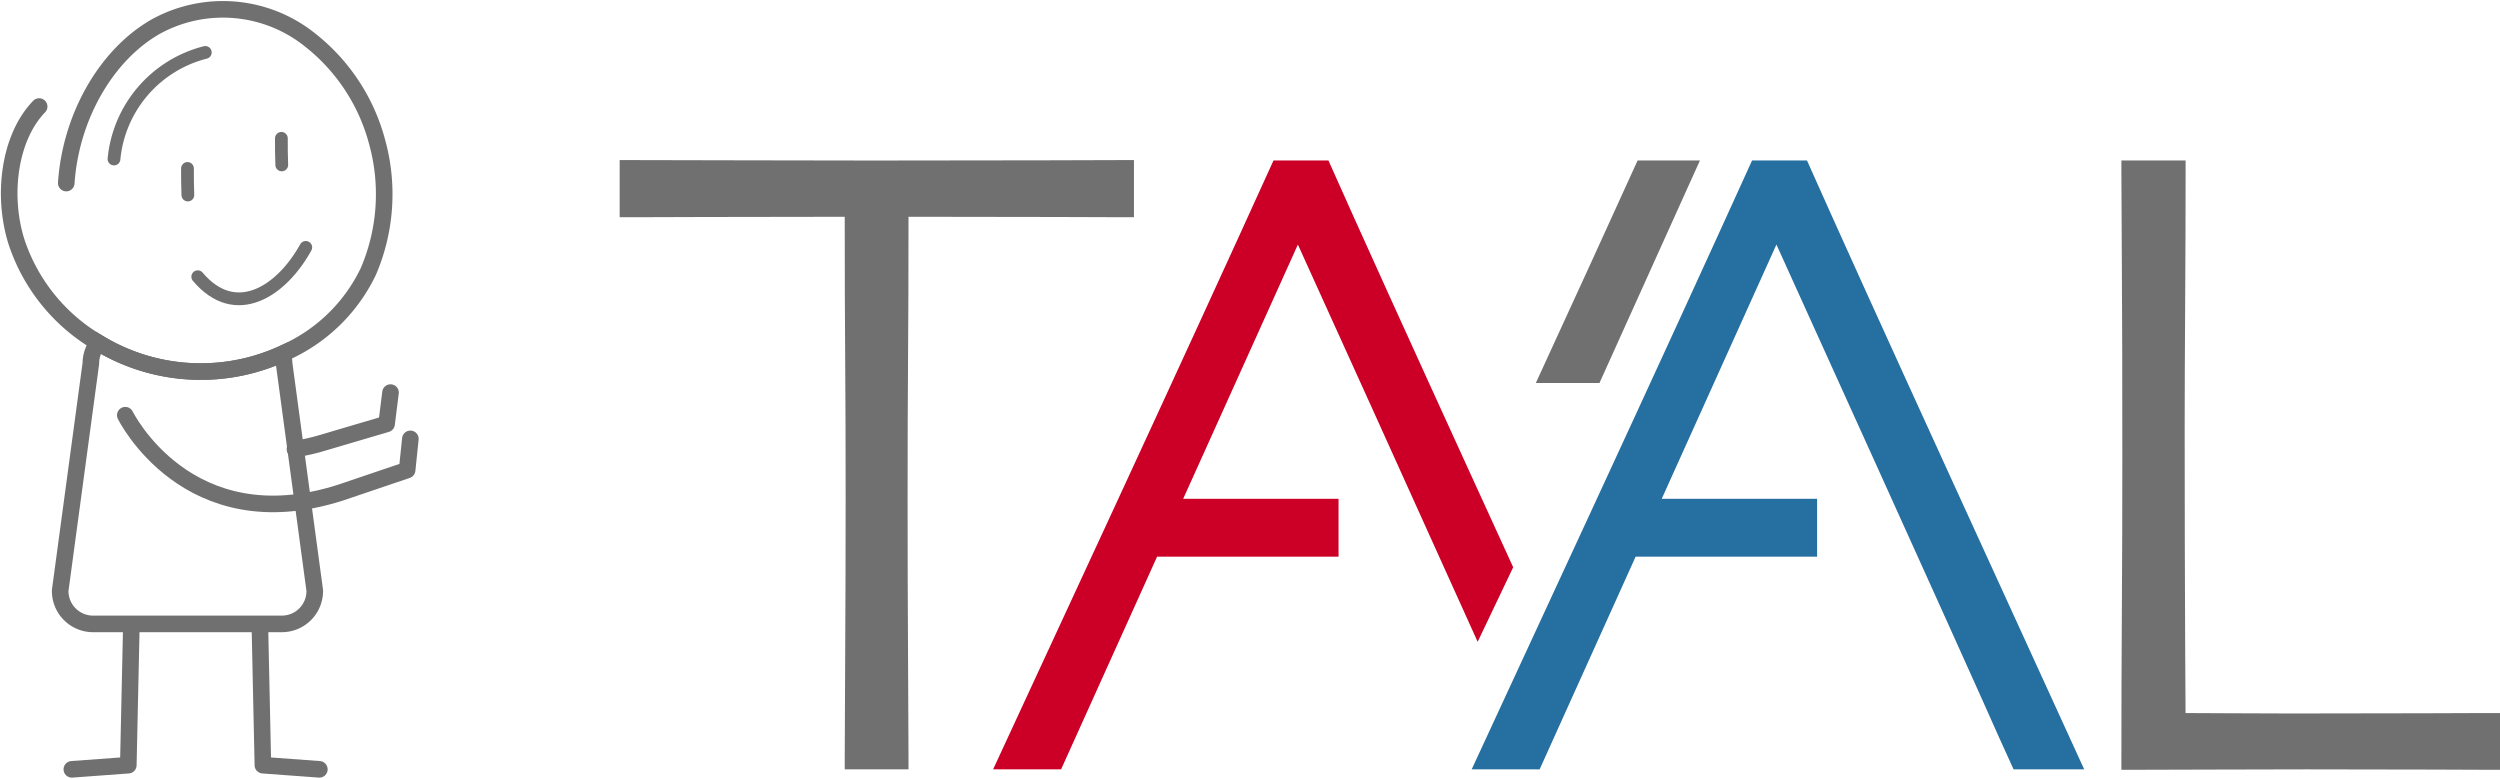 <svg xmlns="http://www.w3.org/2000/svg" xmlns:xlink="http://www.w3.org/1999/xlink" width="317.911" height="99.004" viewBox="0 0 317.911 99.004">
  <defs>
    <clipPath id="clip-path">
      <rect id="Rectangle_16" data-name="Rectangle 16" width="317.911" height="99.004" fill="none"/>
    </clipPath>
  </defs>
  <g id="Group_8" data-name="Group 8" transform="translate(0 0)">
    <g id="Group_29" data-name="Group 29" transform="translate(0 0)" clip-path="url(#clip-path)">
      <path id="Path_230" data-name="Path 230" d="M290.868,95.846h-1.744q-.645,0-6.905-.028T266.21,95.79q-6.365,0-12.03.028t-9.713.028h-1.744V94.122c0-6.462.019-11.737.059-18.366s.059-13.129.059-19.51c0-10.612-.02-18.814-.059-24.381q-.06-8.4-.059-11.784V18.357h8.166v1.724q0,7.27-.059,16.8t-.059,15.594q0,14.811.059,26.693l.011,2.326c.02,3.962.033,5.49.041,7.135q2.167.007,5.724.027,5.226.03,7.734.028,9.816,0,17.06-.028l3.258-.012,4.466-.017h1.744Z" transform="translate(27.043 2.045)" fill="#707070"/>
      <path id="Path_231" data-name="Path 231" d="M107.631,95.791H99.519V94.5c0-2.255.018-6,.057-12.956s.059-13.745.059-20.392q0-9.8-.059-17.573-.055-7.212-.057-18.053-10.386,0-17.962.028-8.214.03-8.908.029H70.9V18.316h1.745q5.55,0,13.531.029t16.99.028q13.117,0,21.873-.028t9.515-.029H136.3v7.265h-1.744q-.869,0-8.3-.029-6.92-.025-18.626-.028,0,10.428-.057,17.8-.058,7.971-.058,18.277,0,9.916.058,20.14c.038,6.825.058,10.5.058,12.758Z" transform="translate(7.9 2.041)" fill="#707070"/>
      <path id="Path_232" data-name="Path 232" d="M152.383,29.054C154.1,32.8,168.5,64.611,175.245,79.569l4.519-9.481c-.119-.261-.233-.513-.356-.778l-4.438-9.7c-8.842-19.343-14.96-32.838-18.7-41.249h-6.985c-5.408,11.924-12.362,27.079-20.678,45.067Q115.956,90.79,114.027,94.928l-.4.862h8.645c2.1-4.648,6.973-15.44,12.207-27.044h23.076V61.381H137.8c6.872-15.236,13.5-29.939,14.586-32.327" transform="translate(12.66 2.045)" fill="#cc0027"/>
      <path id="Path_233" data-name="Path 233" d="M177.025,95.791c2.1-4.648,6.973-15.44,12.207-27.044H212.31V61.381H192.553c6.87-15.236,13.5-29.938,14.585-32.327,2.147,4.685,24.105,53.208,26.174,57.881,1.517,3.43,2.85,6.392,3.983,8.855h8.98l-.39-.851q-2.4-5.231-11.722-25.629l-4.438-9.7c-8.842-19.343-14.96-32.838-18.7-41.249h-6.984c-5.409,11.924-12.362,27.079-20.679,45.067Q170.71,90.79,168.783,94.928l-.4.862Z" transform="translate(18.76 2.045)" fill="#256fa1"/>
      <path id="Path_234" data-name="Path 234" d="M33.75,52.1a26.618,26.618,0,0,0,3.063-.664L45.4,48.9l.5-3.981" transform="translate(3.76 5.005)" fill="none" stroke="#707070" stroke-linecap="round" stroke-linejoin="round" stroke-width="2.109"/>
      <path id="Path_235" data-name="Path 235" d="M29.732,71.525l.385,17.809,7.181.528" transform="translate(3.313 7.969)" fill="none" stroke="#707070" stroke-linecap="round" stroke-linejoin="round" stroke-width="2.109"/>
      <path id="Path_236" data-name="Path 236" d="M4.86,13.432C1.018,17.417.139,24.8,1.976,30.623A23.344,23.344,0,0,0,12.39,43.476a25.023,25.023,0,0,0,24.44.91,21.4,21.4,0,0,0,9.9-10A24.938,24.938,0,0,0,47.83,17.9,24.44,24.44,0,0,0,39.362,5.005,17.708,17.708,0,0,0,19.73,3.246C13.5,6.76,8.886,14.607,8.309,23.16" transform="translate(0.117 0.117)" fill="none" stroke="#707070" stroke-linecap="round" stroke-width="2.109"/>
      <path id="Path_237" data-name="Path 237" d="M24.653,6a15.5,15.5,0,0,0-11.61,13.55" transform="translate(1.453 0.668)" fill="none" stroke="#707070" stroke-linecap="round" stroke-linejoin="round" stroke-width="1.623"/>
      <path id="Path_238" data-name="Path 238" d="M22.626,32.036c4.814,5.7,10.658,1.853,13.737-3.731" transform="translate(2.521 3.153)" fill="none" stroke="#707070" stroke-linecap="round" stroke-linejoin="round" stroke-width="1.623"/>
      <path id="Path_239" data-name="Path 239" d="M21.45,19.272c0,2.085,0,1.154.048,3.383" transform="translate(2.39 2.147)" fill="none" stroke="#707070" stroke-linecap="round" stroke-linejoin="round" stroke-width="1.623"/>
      <path id="Path_240" data-name="Path 240" d="M35.164,40.615a25.022,25.022,0,0,1-23.422-1.389l-.036-.022a4.282,4.282,0,0,0-.92,2.643l-3.9,28.878a4.185,4.185,0,0,0,4.122,4.244H35.138a4.185,4.185,0,0,0,4.121-4.244l-3.9-28.878A4.332,4.332,0,0,0,35.164,40.615Z" transform="translate(0.767 4.368)" fill="none" stroke="#707070" stroke-width="2.109"/>
      <path id="Path_241" data-name="Path 241" d="M15.789,71.525,15.4,89.334l-7.181.528" transform="translate(0.916 7.969)" fill="none" stroke="#707070" stroke-linecap="round" stroke-linejoin="round" stroke-width="2.109"/>
      <path id="Path_242" data-name="Path 242" d="M14.335,47.506s7.9,16.076,27.36,9.849l8.481-2.873.411-3.967" transform="translate(1.597 5.293)" fill="none" stroke="#707070" stroke-linecap="round" stroke-linejoin="round" stroke-width="2.109"/>
      <path id="Path_243" data-name="Path 243" d="M196.594,18.357h-7.925c-3.635,8.014-7.969,17.488-12.944,28.3h8.094c4.059-9,12.056-26.715,12.775-28.3" transform="translate(19.578 2.045)" fill="#707070"/>
      <path id="Path_244" data-name="Path 244" d="M32.194,15.826c0,2.085,0,1.154.048,3.383" transform="translate(3.587 1.763)" fill="none" stroke="#707070" stroke-linecap="round" stroke-linejoin="round" stroke-width="1.623"/>
    </g>
  </g>
</svg>
